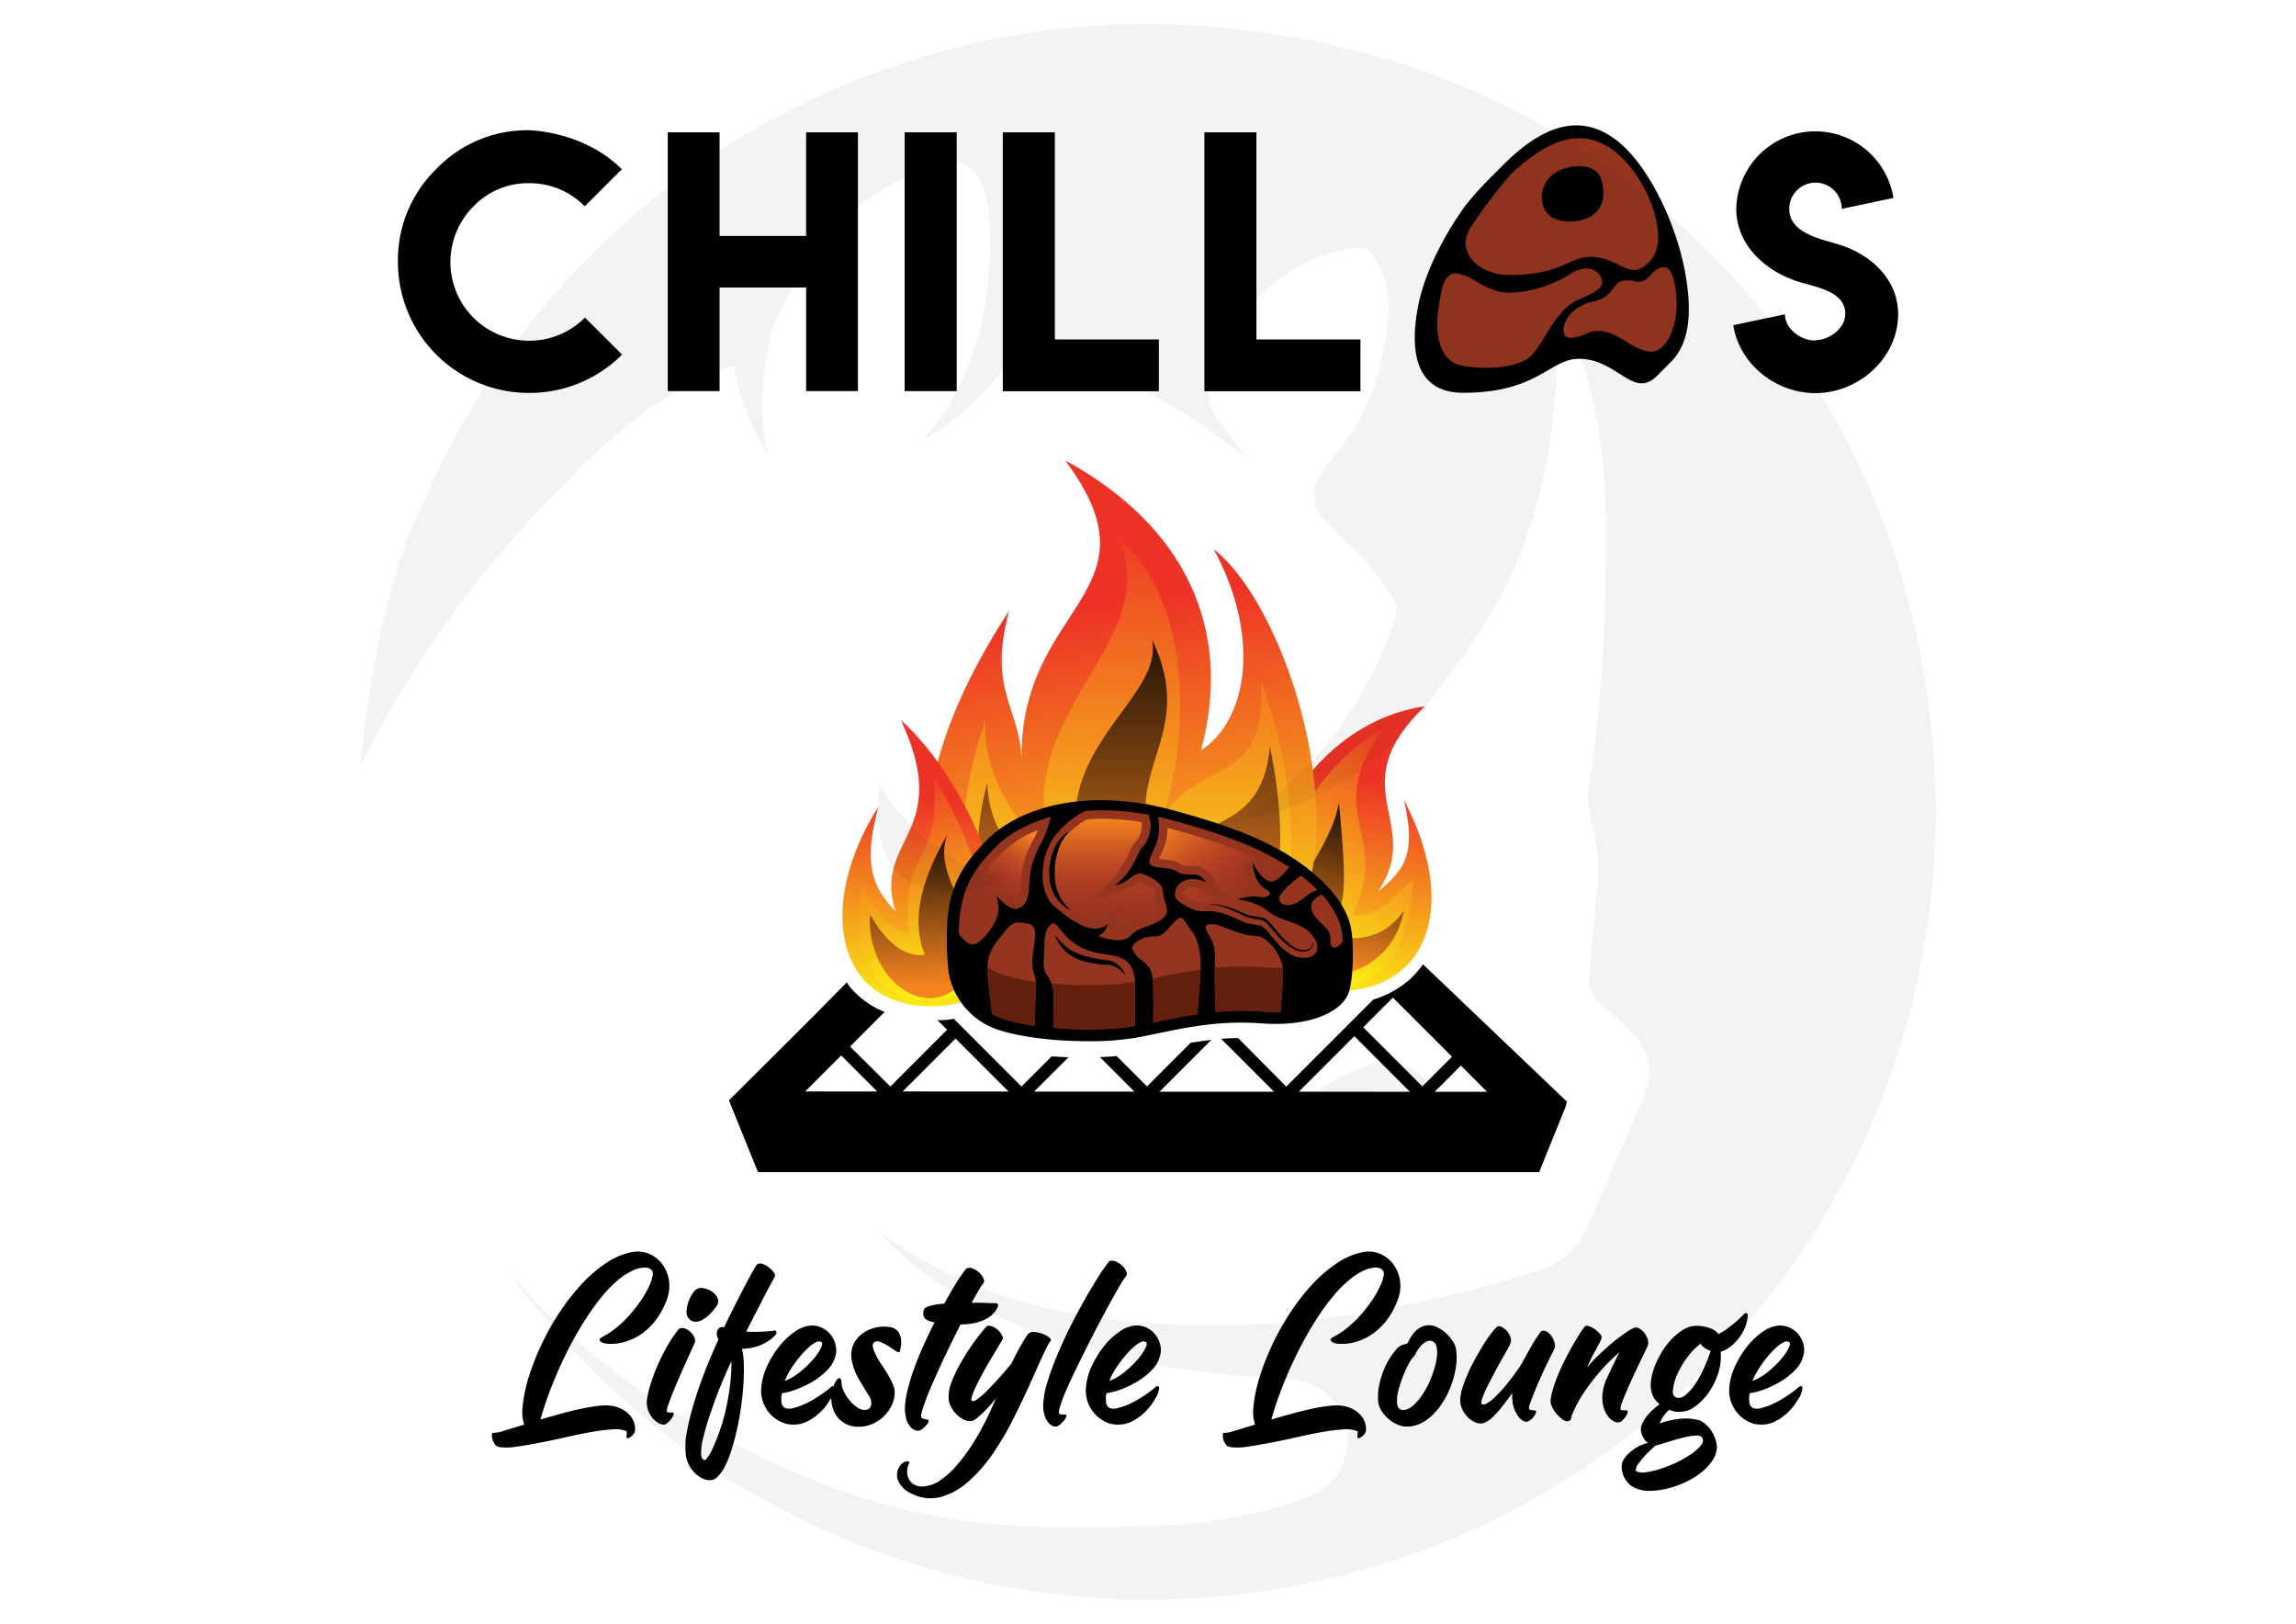 <svg xmlns="http://www.w3.org/2000/svg" xmlns:xlink="http://www.w3.org/1999/xlink" viewBox="0 0 841.89 595.28"><defs><style>.cls-1{isolation:isolate;}.cls-11,.cls-14,.cls-15,.cls-18,.cls-2,.cls-5,.cls-8{mix-blend-mode:screen;}.cls-2{fill:url(#linear-gradient);}.cls-3{fill:url(#linear-gradient-2);}.cls-4{fill:url(#linear-gradient-3);}.cls-5{fill:url(#linear-gradient-4);}.cls-6{fill:url(#linear-gradient-5);}.cls-7{fill:url(#linear-gradient-6);}.cls-8{fill:url(#linear-gradient-7);}.cls-9{fill:url(#linear-gradient-8);}.cls-10{fill:url(#linear-gradient-9);}.cls-11{fill:url(#linear-gradient-10);}.cls-12{fill:#010101;}.cls-13{fill:#95351f;}.cls-14{fill:url(#linear-gradient-11);}.cls-15{fill:url(#linear-gradient-12);}.cls-16{fill:#651f0d;}.cls-17{fill:#a91f25;}.cls-18{fill:url(#linear-gradient-13);}.cls-19{opacity:0.05;}</style><linearGradient id="linear-gradient" x1="413.51" y1="215.45" x2="413.51" y2="349.23" gradientUnits="userSpaceOnUse"><stop offset="0" stop-color="#010101"/><stop offset="1" stop-color="#f48420"/></linearGradient><linearGradient id="linear-gradient-2" x1="608.56" y1="285.18" x2="621.28" y2="365.21" gradientTransform="matrix(-1, 0, 0, 1, 1108.83, 0)" gradientUnits="userSpaceOnUse"><stop offset="0" stop-color="#ed3326"/><stop offset="1" stop-color="#faed14"/></linearGradient><linearGradient id="linear-gradient-3" x1="587.22" y1="267.36" x2="629.32" y2="353.61" xlink:href="#linear-gradient-2"/><linearGradient id="linear-gradient-4" x1="602.87" y1="291.11" x2="621.04" y2="353.02" gradientTransform="matrix(-1, 0, 0, 1, 1108.83, 0)" xlink:href="#linear-gradient"/><linearGradient id="linear-gradient-5" x1="399.24" y1="223.42" x2="423.14" y2="373.93" gradientTransform="matrix(1, 0, 0, 1, 0, 0)" xlink:href="#linear-gradient-2"/><linearGradient id="linear-gradient-6" x1="413.45" y1="188.22" x2="413.45" y2="355.21" gradientTransform="matrix(1, 0, 0, 1, 0, 0)" xlink:href="#linear-gradient-2"/><linearGradient id="linear-gradient-7" x1="414.02" y1="215.82" x2="414.02" y2="349.23" xlink:href="#linear-gradient"/><linearGradient id="linear-gradient-8" x1="343.16" y1="293.84" x2="355.27" y2="370.1" gradientTransform="translate(83.95 -77.21) rotate(14.54)" xlink:href="#linear-gradient-2"/><linearGradient id="linear-gradient-9" x1="325.67" y1="287.13" x2="361.35" y2="360.23" gradientTransform="translate(83.95 -77.21) rotate(14.54)" xlink:href="#linear-gradient-2"/><linearGradient id="linear-gradient-10" x1="339.58" y1="300.77" x2="357.12" y2="360.57" gradientTransform="translate(83.95 -77.21) rotate(14.54)" xlink:href="#linear-gradient"/><linearGradient id="linear-gradient-11" x1="405.09" y1="299.9" x2="405.09" y2="339.52" gradientUnits="userSpaceOnUse"><stop offset="0" stop-color="#f48420"/><stop offset="1" stop-color="#be242e" stop-opacity="0"/></linearGradient><linearGradient id="linear-gradient-12" x1="364.05" y1="329.46" x2="379.03" y2="306.13" gradientUnits="userSpaceOnUse"><stop offset="0" stop-color="#be242e" stop-opacity="0"/><stop offset="1" stop-color="#f48420"/></linearGradient><linearGradient id="linear-gradient-13" x1="431.68" y1="298.95" x2="456.72" y2="330.44" xlink:href="#linear-gradient-11"/></defs><g class="cls-1"><g id="Layer_1" data-name="Layer 1"><path class="cls-2" d="M465.29,273.55c-3.33,36-32.64,22-37.31,48.63-24-38,12.66-49.3-6-87.94,4.66,24-46.48,43-21.32,93.27-12,1.33-38.64-13.33-39.31-40.64a103.83,103.83,0,0,0-2.5,12c1.41,2.38,2.79,4.78,4.09,7.24L358.76,308c-.21-.53-.46-1-.68-1.58-2.07,35.77,20.22,59,56.58,59C471.83,365.48,474,315.52,465.29,273.55Z"/><path class="cls-3" d="M514.77,293.16c4.73,20.08.1,25.88-9.45,33.66,17.13-25.39-14.17-37.79,17.13-67.9-59.05,8.86-80.27,96.41-41.89,103.36C519.5,369.33,537.8,337.45,514.77,293.16Z"/><path class="cls-4" d="M518.16,322.35c-8.24,6.6-11.54,14-22.25,13.19,14.73-31.16-11.84-35.29,11.18-68.35-32.47,17.12-56.82,76-30.11,90.92C497.06,369.33,516.51,357,518.16,322.35Z"/><path class="cls-5" d="M475.29,352c11.19,11.19,35.36,4.13,39.48-18.13-7.68,11.22-19.69,11.54-27.11,8.24,5.44-12,6.59-13.19,3.3-47.82C486.84,317.41,459.63,336.37,475.29,352Z"/><path class="cls-6" d="M370,223.93c-8,29.9,4.31,35.28,4.58,55.34-1.26-58,52.56-61.32,16-110.48,43.84,23.92,61.78,61.78,49.82,106.3,17.28-11.3,21.93-41.86,4.65-73.75,35.21,27.24,74,169.26-27.23,168.75C351.73,369.76,308.21,318.93,370,223.93Z"/><path class="cls-7" d="M361.36,263.79C360,284.05,373.18,303.15,386.61,315c-19.27-52.49,40.06-77.79,23.92-116.93,27.23,22.59,25.91,75.07,14.61,105,10.63-26.58,40.31-11.74,37.21-53.81,16.39,45.62,24.12,118.25-44.51,118.25C358,367.43,341.43,320.93,361.36,263.79Z"/><path class="cls-8" d="M362,287.05c.66,27.23,27.24,41.85,39.19,40.52-25.08-50.11,25.92-69.09,21.26-93,18.61,38.53-17.93,49.83,6,87.7,4.66-26.58,33.89-12.63,37.21-48.5,8.63,41.85,6.52,91.68-50.49,91.68C372.66,365.44,349.41,333.55,362,287.05Z"/><path class="cls-9" d="M322.1,295.77c-5.68,20.87-2.37,29.28,6.25,38.37-8.51-26.84,21.45-28.4,2-70.11,32,28.63,57.2,103.59,13,104.89C305.19,370,299.7,330.83,322.1,295.77Z"/><path class="cls-10" d="M316.14,324.91c5.92,7.91,7.16,15.41,17.07,17.18-2.91-31.84,11.8-24,9.29-57.37,15.49,26.33,36.68,78.39.07,81.94C327.43,368.12,309.5,356.66,316.14,324.91Z"/><path class="cls-11" d="M348.07,364c-12.76,7.53-30.52-7.6-29-28.73,5.19,9.51,12.59,16,20.08,14.77-4.53-10.81-2.95-24.81,8.25-44.09C339.38,326,374.73,348.25,348.07,364Z"/><path class="cls-12" d="M398.87,381.73c-11.95,0-23.79-1.43-31.65-3.82a27,27,0,0,1-19.33-21.12,100,100,0,0,1-.68-14.71c0-17.63,6.8-26.07,14.38-33.84,9.22-9.46,24.6-14.89,42.18-14.89a101,101,0,0,1,26.49,3.74c20.26,5.52,36.41,11.28,49.35,21.44,13.79,10.83,15.35,19.54,15.87,22.4.85,4.72.91,16.48-.75,22.45s-10.64,12-27,12c-1.82,0-3.71-.08-5.63-.22-2.3-.17-4.65-.25-7-.25-11.7,0-21.82,2.11-30.75,4l-.13,0c-2.67.56-5.19,1.08-7.64,1.53A102.94,102.94,0,0,1,398.87,381.73Z"/><path class="cls-12" d="M491.53,341.65c-.64-3.59-2.63-10.72-14.4-20-12.43-9.76-27.85-15.26-47.92-20.73-30.83-8.41-54.1-.84-64.75,10.08-6.79,7-13.24,14.6-13.24,31.13,0,0-.21,8.83.63,14a23.06,23.06,0,0,0,16.54,17.93c12.89,3.92,35.16,4.62,47.49,2.38s27.47-6.72,46.52-5.32,27.34-4.78,28.46-8.82C492.37,356.88,492.27,345.74,491.53,341.65Z"/><path class="cls-13" d="M439,371.83c.38-4.15,1.24-14.1,1.24-17.57,0-4.42-.63-9.68-3.37-13.05s-2.95-6.53-5.9-3.58-4.21,5.05-5.89,5.47-4.63-.21-7.58,1.69-2.95,2.95-.84,5.47,5.26,2.95,5.89,8c.58,4.63.34,13.1.29,16.59C427.78,373.82,433.15,372.68,439,371.83Z"/><path class="cls-13" d="M386.43,307c-4.92,6.87-6.21,19.91.32,25.39s13.92,10.95,19.61,6.32c0,0-1.23,3.76-3.75,4.39,0,0,8.73,3.73,12.1-.21,2.14-2.5,5.52-2.94,8.25-4.21s5.48-2.73,4.85-5.68-1.27-4.21-1.48-6.53-2.73-4.21-6.73-5.89-5.27,3.15-10.74,4a26,26,0,0,0,6.53-7.58c2.52-4.63,2.1-5.05,3.78-6.74s4-7.14,1.91-11.56a87.5,87.5,0,0,0-23.25-1.37A33.36,33.36,0,0,0,386.43,307Z"/><path class="cls-14" d="M409.87,341.57a11.66,11.66,0,0,1-1.31-.08,13.2,13.2,0,0,0,.77-1.81l2-7.1-7,3.71a4.32,4.32,0,0,1-2.83,1h0c-4.05,0-9.74-4.77-12.79-7.33-4.94-4.14-4-15.29.21-21.18a30.56,30.56,0,0,1,9.74-8.42c1.8-.13,3.64-.19,5.49-.19a87.76,87.76,0,0,1,14.49,1.25,9.12,9.12,0,0,1-1.73,6.6,10.82,10.82,0,0,0-2.47,3.75c-.38.82-.89,1.94-1.85,3.7a48.06,48.06,0,0,1-5.31,7.59l-6.18,6.47c3.26-.5,13.55-4,15.09-5.12a6.22,6.22,0,0,1,1.75-1.09,1.1,1.1,0,0,1,.39.11c4.67,2,4.84,3.28,4.84,3.29a21.7,21.7,0,0,0,.85,4.21c.22.79.45,1.62.68,2.69.1.48-.85,1.16-3.1,2.19-.67.31-1.44.58-2.26.87-2.23.78-5,1.74-7.05,4.15A3.45,3.45,0,0,1,409.87,341.57Z"/><path class="cls-13" d="M416.16,360c0-2.62-1-6.41-3.72-8.09s-5.48-1.69-10.11-2.53a22.51,22.51,0,0,1-10.52-5.26c-2.53-2.11-4.64-6.53-6.11-5.48s-2.74,2.74-2.74,8-1,7.79.85,10.74a13.31,13.31,0,0,1,2.52,8c0,2.34-.09,8.85-.12,11.42,10.72,1,22.27.72,30-.67C416.18,372.72,416.16,362.22,416.16,360Z"/><path class="cls-13" d="M358.12,345.84c3.37-1.89,7.16-7.58,7.79-10.74a16,16,0,0,0-.63-6.94s4.63,6.1,8.21,4.84,3.79-5.69,4-10.11a30.51,30.51,0,0,1,4-13.26c2-3.24,3.72-9.66,3.85-10.15-8.91,2.45-15.88,6.54-20.48,11.26-6.79,7-13.24,14.61-13.24,31.13,0,0,0,.16,0,.43C352.38,343.5,355.24,347.46,358.12,345.84Z"/><path class="cls-15" d="M356.65,343.08a5.63,5.63,0,0,1-1.9-1.75c.15-14.7,5.68-21.57,12.35-28.4a38.39,38.39,0,0,1,13.4-8.55,21.41,21.41,0,0,1-1.66,3.59,33.37,33.37,0,0,0-4.47,14.77c-.19,3.95-.44,6.79-1.92,7.31-.92,0-3.2-1.84-4.69-3.79l-5.45,2.88a12.56,12.56,0,0,1,.54,5.35C362.37,336.85,359.11,341.65,356.65,343.08Z"/><path class="cls-13" d="M470.33,354.47a17.09,17.09,0,0,0-5.89-9.68c-3.16-2.53-3.79-1.05-8.42-2.32s-9.27-3.58-10.74-3.58-4.21-.63-2.74,2.53,3.16,3.79,2.95,12c-.16,6.3.09,14.25.22,17.61a102.67,102.67,0,0,1,17.09-.2c2.43.18,4.67.23,6.76.19C469.85,367.44,470.68,356.91,470.33,354.47Z"/><path class="cls-13" d="M379.81,360c0-2.53-1.48-3.37-1.27-8.21s2.74-12.22-1.26-13.06-5.9-1.05-8.63,2.53-6.32,6.74-6.53,12.84c-.19,5.44,1.26,12.76,1.58,17.57a26.31,26.31,0,0,0,5.08,2.15,74,74,0,0,0,10.6,2.26C379.48,372.68,379.81,362.07,379.81,360Z"/><path class="cls-12" d="M392.14,304.71a17.9,17.9,0,0,0-4.11,6.9,26.77,26.77,0,0,0-1.29,7.85,19,19,0,0,0,1.2,7.73,16.61,16.61,0,0,0,4.63,6.52,12.71,12.71,0,0,1-6.05-5.87,16.22,16.22,0,0,1-1.45-4.11,21.07,21.07,0,0,1-.33-4.33,21.67,21.67,0,0,1,1.84-8.37A13.45,13.45,0,0,1,392.14,304.71Z"/><path class="cls-12" d="M386.79,342.71a23.44,23.44,0,0,0,5.42,5.34,21.47,21.47,0,0,0,6.88,2.74c1.22.32,2.47.57,3.73.78.63.11,1.26.21,1.89.29l1,.12.47.06.57.1a8.16,8.16,0,0,1,3.66,2.05,6.9,6.9,0,0,1,2.14,3.37,8.39,8.39,0,0,0-2.74-2.6,8.18,8.18,0,0,0-3.32-1.28l-.4,0h-.5l-1-.05c-.67,0-1.33-.1-2-.17a35.79,35.79,0,0,1-3.94-.71,18.06,18.06,0,0,1-7.34-3.44A15.24,15.24,0,0,1,386.79,342.71Z"/><path class="cls-16" d="M422.83,374.84c5-1,10.33-2.16,16.16-3,.34-3.75,1.07-12.23,1.21-16.38-6.41.86-12.25,2.11-17.61,3.22C423.1,363.37,422.88,371.43,422.83,374.84Z"/><path class="cls-17" d="M492.27,345.12c-.08-1.27-.19-2.4-.32-3.27a27.55,27.55,0,0,1-.73,4,5.21,5.21,0,0,1-.36.91A6.8,6.8,0,0,0,492.27,345.12Z"/><path class="cls-16" d="M379.81,360s0,0,0-.05a75.71,75.71,0,0,1-11.14-2.33,26,26,0,0,1-6.55-3c-.09,5.41,1.3,12.49,1.6,17.15a26.11,26.11,0,0,0,5,2.07,73.53,73.53,0,0,0,10.72,2.27C379.48,372.73,379.81,362.07,379.81,360Z"/><path class="cls-16" d="M470.36,354.79a71.44,71.44,0,0,1-7.62-.16,103.82,103.82,0,0,0-17.28.21c-.09,6,.13,13.09.25,16.19a103.13,103.13,0,0,1,17-.18q3.67.25,6.82.18C469.84,367.59,470.62,357.68,470.36,354.79Z"/><path class="cls-16" d="M416.16,360s0-.06,0-.09c-7.86,1.42-19.75,1.64-30.68.61a12.53,12.53,0,0,1,.86,4.86c0,2.35-.09,8.87-.12,11.43,10.73.95,22.28.7,30-.69h0C416.18,372.69,416.16,362.22,416.16,360Z"/><path class="cls-13" d="M476.86,339.52c-4.63-2.31-8.42-2.52-12.21-5.68s-10.95-4.21-10.95-4.21,5.48-1.47,8-.84,5.9-.84,2.53-2.74-4.84-6.32-4.84-9.89c0,0,2.73,6.1,6.1,6.94,2.81.71,5.64-3.54,6.87-4.74h0l.42-.4c-11.56-7.69-25.58-12.5-43.18-17.3-1.66-.45-3.31-.85-4.93-1.22.07.35,1,5.5-.65,9.77-1.69,4.42-3.58,6.74-1.9,8s6.95.63,9.05,2.1,4.64,1.27,6.95,1.27,4,2.94,4,2.94a9.57,9.57,0,0,0-7.37-.84c-4,1.27-4.63,5.69-3.36,6.95s5.89,4.84,10.73,4.42,9.69,2.11,13.48,3.79,6.31.42,8.63,3,4.84,6.52,9,9,9.05,1.26,9.68-1.47S481.49,341.84,476.86,339.52Z"/><path class="cls-18" d="M478.05,348.08a6.3,6.3,0,0,1-3.16-.92,25.82,25.82,0,0,1-6.4-6.17c-.63-.78-1.23-1.51-1.85-2.19a40.11,40.11,0,0,0,4.22,1.67,38.44,38.44,0,0,1,4.6,1.85c3.51,1.75,4.62,4.23,4.48,5.26a3,3,0,0,1-1.89.5Zm-15.35-11.8a16.85,16.85,0,0,0-2.49-.47,11.56,11.56,0,0,1-3.34-.82l-1.26-.57c-3.46-1.58-7.78-3.54-12.4-3.54-.45,0-.9,0-1.36.06l-.52,0c-3.11,0-6.23-2.22-7.4-3.23a2.38,2.38,0,0,1,1.76-2.07,5.74,5.74,0,0,1,1.7-.26,6.93,6.93,0,0,1,3.11.79l10.16,6L444.84,322c-.27-.46-2.7-4.52-6.72-4.52h-1.57a6.17,6.17,0,0,1-3.58-.71c-1.76-1.23-4.09-1.46-6.35-1.7-.49-.05-1.1-.11-1.64-.18.17-.39.36-.82.54-1.2.41-.92.92-2.05,1.42-3.35a19.93,19.93,0,0,0,1.16-6.83l.68.18c12.56,3.43,23.29,6.84,32.6,11.39l-5.12,1.1a16.56,16.56,0,0,0,2.87,9.38,35.6,35.6,0,0,0-6.24,1.07l.36,6.11c1.75.26,6.86,1.41,9.4,3.52ZM466.16,320c-.88-.33-2.45-2.28-3.53-4.36,1.82.92,3.59,1.9,5.31,2.92A5.88,5.88,0,0,1,466.16,320Z"/><path class="cls-13" d="M483.17,326.36a60.5,60.5,0,0,0-5.64-5L477,321l-.18.12c-1,.77-7.32,5.6-7.71,7.92-.42,2.52,2.53,3.37,5.47,2.31s5.47-4.56,8.63-4.95Z"/><path class="cls-13" d="M491.93,341.35c-.49-2.69-1.72-7.36-7.25-13.42h0s-3.81,1.69-3.81,4,.63,3.79,3.37,6.31,3.79,3.79,3.58,6.74,2.35,3.41,4.5.06A35.57,35.57,0,0,0,491.93,341.35Z"/><path class="cls-12" d="M481,344.75a3.22,3.22,0,0,1,.42,1.4,2.33,2.33,0,0,1-.48,1.41,3.81,3.81,0,0,1-2.69,1.27,7,7,0,0,1-3-.48,12,12,0,0,1-2.6-1.45c-3.27-2.24-5.53-5.61-8.06-8.35a4.68,4.68,0,0,0-2.26-1.27c-.89-.23-1.85-.31-2.82-.48a13.84,13.84,0,0,1-2.87-.83c-.91-.38-1.76-.82-2.64-1.23a39.49,39.49,0,0,0-5.31-2.18,16.64,16.64,0,0,0-5.65-.9,15.69,15.69,0,0,1,5.78.44,37.69,37.69,0,0,1,5.49,1.95l2.66,1.13a11.74,11.74,0,0,0,2.69.72c.93.16,1.9.22,2.89.46a5.61,5.61,0,0,1,2.74,1.49c1.38,1.46,2.48,3,3.74,4.46a26.24,26.24,0,0,0,4.09,3.94,12.14,12.14,0,0,0,2.38,1.49,6.36,6.36,0,0,0,2.68.57,3.45,3.45,0,0,0,2.5-.93A2.4,2.4,0,0,0,481,344.75Z"/><path class="cls-12" d="M521.79,353.54c-.42.6-.87,1.16-1.32,1.72s-.69.82-1,1.21-.54.6-.82.89-.57.59-.86.87-.7.66-1.06,1-.62.55-1,.82c-.51.41-1,.82-1.57,1.21l-.77.53c-.47.32-.95.63-1.43.92l-.69.42a37,37,0,0,1-7.71,3.33l-7,7-3.26,3.26-21.66,21.66L454,380.57c-2.12,0-4.2.13-6.22.29l19.38,19.38-42,0,19-19c-2.61.29-5.13.66-7.58,1.07l-16,16-11.14-11.15c-1.94.18-4,.31-6.12.4l12.65,12.65-36.79,0,12.61-12.61q-3.14-.1-6.19-.32l-11.05,11.05-24.85-24.85a22.41,22.41,0,0,1-6,.49l3.57,3.56-20.8,20.8L311.7,383.68,324.36,371a32,32,0,0,1-13-9.55,13.23,13.23,0,0,1-.82-1.35l-12,12.16-17.5,17.45L267.3,403.4l1.09,2.76,9.55,23.56H564.37l9.54-23.56.68-2.25Zm-226.55,46.6,13.2-13.2,13.22,13.22Zm35.74,0,19.4-19.39,19.42,19.42Zm145.28.09,20.35-20.35L517,400.27Zm23.61-23.6,10.88-10.89,21.67,21.66-10.89,10.89Zm26.2,23.63,9.6-9.6,9.61,9.61Z"/><path class="cls-13" d="M537.87,139.48c-5,0-8.55-1.38-10.89-4.23-3.6-4.38-4.42-12.18-2.43-23.19,3.21-17.76,16.15-35.42,16.7-36.17.42-.53,9-11.23,10.37-12.74.84-1.08,2.75-3.51,3.26-4L555,59l.15-.1c1.65-1.14,16.4-11.09,23.61-11.09A19.7,19.7,0,0,1,590,51.56c11.37,7.65,21.55,29.44,24.81,46.08,3.13,15.93,1.61,26.42-4.64,32.09l-.13.12-.11.13a16.07,16.07,0,0,1-1.3,1.31l-.13.12-.11.13a16.07,16.07,0,0,1-1.3,1.31l-.13.13-.12.13a15.73,15.73,0,0,1-1.85,1.82,3.88,3.88,0,0,1-2.5,1.08c-1.6,0-3.51-1.16-6.47-3.07-3.86-2.49-9.15-5.9-16.09-5.9-.39,0-.8,0-1.2,0-4.39.24-7.7,2.19-11.53,4.46C561.19,135.08,553.76,139.48,537.87,139.48Z"/><path class="cls-12" d="M194,144.05a48,48,0,0,1-48.09-48A46.69,46.69,0,0,1,160,61.93a46.32,46.32,0,0,1,34-14.19S214,48,228,62.05l-13.6,13.59A28.1,28.1,0,0,0,194,67.17a27.55,27.55,0,0,0-20.37,8.47,28.87,28.87,0,0,0,0,40.86,28.92,28.92,0,0,0,40.86-.06L228.1,130A47.93,47.93,0,0,1,194,144.05Z"/><path class="cls-12" d="M263.85,48.51v38h31.73v-38h19V143.4h-19v-38H263.85v38h-19V48.51Z"/><path class="cls-12" d="M331.72,48.51H350.8V143.4H331.72Z"/><path class="cls-12" d="M386.79,48.51v75.93h38.14v19H367.71V48.51Z"/><path class="cls-12" d="M460.7,48.51v75.93h38.14v19H441.62V48.51Z"/><path class="cls-12" d="M665.55,124.72c5.27,0,11.08-4.38,11.08-9.64,0-8.67-11.63-9.88-18.19-12.15C646.87,99,636.65,89.49,636.65,76.57a29,29,0,0,1,57.63-4l-18.94,4a9.63,9.63,0,0,0-19.26.05c0,8.55,10.82,10.83,17.41,12.78C685.47,92.86,696,102,696,115.19c0,16-14.36,28.93-30.34,28.93-14.67,0-27.94-10.77-30.1-24.9l18.94-4c0,5.3,5.75,9.62,11.11,9.62Z"/><path class="cls-12" d="M617.6,98.34c-3.51-17.67-14.07-39.85-26.53-48.12-10.82-7.17-23.55-6.42-40.71,11.06-.52.51-1,1-1.56,1.57s-1,1-1.56,1.56a125.57,125.57,0,0,0-9.78,10.8s-14.06,18.42-17.58,37.6S521,144,536.51,144c26.85,0,31.53-11.87,41.56-12.41,14.07-.75,20.14,13.91,28.45,7.15a19.34,19.34,0,0,0,2.25-2.18,19.14,19.14,0,0,0,1.56-1.56,19.14,19.14,0,0,0,1.56-1.56C619.2,126.92,621,115.48,617.6,98.34ZM539.08,83.68A178.94,178.94,0,0,1,554,63.85C569,49.72,579.51,48.5,588.25,53s16.13,16.35,18.59,25.84,1,15.72-4.48,19.17c-5.82,3.64-10.08-4.24-19.94-3.83-7,.28-10.31,6.66-29.13,6.66C542.45,100.79,533.61,92.51,539.08,83.68Zm21.11,47.78c-5.21,3.53-16.57,4.27-24.77,2.41s-9.15-12.8-8-20.41,1.65-11.14,4.58-12.8c2.13-1.2,6.15.75,6.15.75,3.31,1.66,9.15,6.12,15.62,5.93a44.82,44.82,0,0,0,21.93-6.86c6.78-4.46,11.2-.56,11.67,2s-.47,3.89-9,7.6S565.39,127.94,560.19,131.46Zm54.58-18.89c-.16,6.68-2.76,13.37-6.66,15.66s-9.26-1.53-13.16-3.82-8.44-4.39-13.31-2.1-9.59,2.67-8-3.25,9.09-8.21,9.09-8.21c11.86-1.91,6.34-9.93,17.22-7.64,5,1.06,5.52-5.73,10.72-5.16C613.47,98.36,614.93,105.88,614.77,112.57Z"/><path class="cls-12" d="M587.24,66c-1.84-6.87-13.1-6.23-18.4-1.56s-4.67,14.34,2.5,16.21S591,80,587.24,66Z"/><path class="cls-12" d="M221.41,474.51a83.94,83.94,0,0,0-6.81,9.3,124.29,124.29,0,0,0-6.53,11.5q-3.09,6.13-5.65,12.58a122.29,122.29,0,0,0-4.25,12.55c2.45-.75,5-1.47,7.53-2.17s5-1.29,7.38-1.8a60.48,60.48,0,0,1,6.57-1.08,17.5,17.5,0,0,1,5.13.08,12.06,12.06,0,0,1,3.6,1.32,10,10,0,0,1,2.69,2.2,7.57,7.57,0,0,1,1.52,2.81,6.66,6.66,0,0,1,.2,3,3,3,0,0,1-.6,1.09,5.82,5.82,0,0,1-.92.88,2.81,2.81,0,0,1-.92.48.45.45,0,0,1-.6-.28c-.06-.06,0-.35,0-.88a3.4,3.4,0,0,0,0-1.37,10.46,10.46,0,0,0-5.17-.68,67.35,67.35,0,0,0-7.94,1q-4.44.79-9.38,1.92t-9.57,2q-4.65.93-8.5,1.44a20.4,20.4,0,0,1-6.09.12,2.36,2.36,0,0,1-1.64-1,5.79,5.79,0,0,1-.88-1.8,4.18,4.18,0,0,1-.2-1.68c.05-.48.16-.73.32-.73a11.35,11.35,0,0,0,4-.76q3.09-.91,7.5-2.28c-.11-.43-.22-.84-.32-1.24a11.9,11.9,0,0,1-.28-1.44,12.43,12.43,0,0,1-.08-2.13c0-.85.12-2,.28-3.28a55,55,0,0,1,2.4-10.34,92.83,92.83,0,0,1,4.65-11.54,95.41,95.41,0,0,1,6.53-11.47,78,78,0,0,1,8-10.17,50,50,0,0,1,9-7.7,26.15,26.15,0,0,1,9.74-4,10.51,10.51,0,0,1,5.77.69,11.5,11.5,0,0,1,4.85,3.68,13.41,13.41,0,0,1,2.56,6.13,14.59,14.59,0,0,1-1.16,7.94,28,28,0,0,1-3.93,6.89,23.07,23.07,0,0,1-4.68,4.53,20.73,20.73,0,0,1-4.85,2.6,19.78,19.78,0,0,1-4.45,1.13,16.46,16.46,0,0,1-3.53.08,5.06,5.06,0,0,1-2-.48c-.59-.38-.88-.71-.88-1s.4-.65,1.2-1.08a30.57,30.57,0,0,0,5.49-3.73,40.92,40.92,0,0,0,4.77-4.72,56.42,56.42,0,0,0,3.89-5.09,36.44,36.44,0,0,0,2.76-4.81,16.44,16.44,0,0,0,1.32-3.85,2.66,2.66,0,0,0-.28-2.24,3.56,3.56,0,0,0-2.56-.92,10.13,10.13,0,0,0-4,.92,23.16,23.16,0,0,0-5.13,3.12A42.57,42.57,0,0,0,221.41,474.51Z"/><path class="cls-12" d="M244.49,517.47c0,.16.13.27.4.32a3.86,3.86,0,0,0,.84.08c.3,0,.58,0,.85,0s.4.12.4.28a1.91,1.91,0,0,1-.28,1.16,7.06,7.06,0,0,1-.89,1.29,10,10,0,0,1-1.08,1.08,2.19,2.19,0,0,1-1,.56,3.36,3.36,0,0,1-2.08-.44,7.7,7.7,0,0,1-2.29-1.8,9.07,9.07,0,0,1-1.72-3,8.55,8.55,0,0,1-.4-3.93,31.1,31.1,0,0,1,1.2-5.25,70.87,70.87,0,0,1,2.48-6.77,74.64,74.64,0,0,1,3.57-7.25,46.11,46.11,0,0,1,4.53-6.69,2.83,2.83,0,0,1,2.28,0,6.3,6.3,0,0,1,2.09,1.4,5.5,5.5,0,0,1,1.32,2.08,2.26,2.26,0,0,1-.08,2c-.21.48-.63,1.39-1.24,2.72s-1.31,2.87-2.09,4.61-1.59,3.58-2.44,5.53-1.62,3.77-2.28,5.45-1.21,3.12-1.61,4.33A4.75,4.75,0,0,0,244.49,517.47Zm11.06-44.88a3.27,3.27,0,0,1,2.37-.32,7.42,7.42,0,0,1,3,1.16,6.33,6.33,0,0,1,2.13,2.28,3,3,0,0,1-.25,3.05c-.26.37-.66.9-1.2,1.56a15.64,15.64,0,0,1-1.88,2,11.78,11.78,0,0,1-2.37,1.64,5.15,5.15,0,0,1-2.72.6,3.33,3.33,0,0,1-1.84-.92,3.28,3.28,0,0,1-1-2,7.9,7.9,0,0,1,.17-2.69,13.52,13.52,0,0,1,.92-2.8,12,12,0,0,1,1.32-2.29A3.35,3.35,0,0,1,255.55,472.59Z"/><path class="cls-12" d="M283.52,487.9c.43-.27.76-.23,1,.12a1,1,0,0,1,0,1.16,12.58,12.58,0,0,1-3,2.6,17.22,17.22,0,0,1-3.25,1.61,16.48,16.48,0,0,1-3.28.84c-1.1.16-2.08.27-2.93.32a26,26,0,0,1,.68,5.41c.08,2.16,0,4.53-.12,7.09s-.43,5.27-.8,8.1-.86,5.58-1.44,8.25-1.26,5.22-2,7.66a41,41,0,0,1-2.44,6.29,14.41,14.41,0,0,1-2.85,4.08,3.75,3.75,0,0,1-3.2,1.21,6.11,6.11,0,0,1-2.37-.64,10.18,10.18,0,0,1-2.76-2,11.69,11.69,0,0,1-2.32-3.28,11.33,11.33,0,0,1-1.05-4.69,24.92,24.92,0,0,1,.44-6.89,91.36,91.36,0,0,1,2.37-9.9q1.6-5.49,4-11.74t5.25-12.43a4.17,4.17,0,0,1-.61-2.52A2.34,2.34,0,0,1,264,486.7a2.09,2.09,0,0,1,1.52-.09q2.16-4.56,4.25-8.65t3.72-7.21q1.65-3.13,2.73-5a21.82,21.82,0,0,1,1.24-2.05,1.91,1.91,0,0,1,2-.36,6.86,6.86,0,0,1,2.41,1.25,9.05,9.05,0,0,1,1.84,1.88c.48.67.62,1.19.4,1.56-.43.75-1,1.82-1.76,3.21s-1.58,3-2.49,4.77-1.89,3.72-3,5.81-2.14,4.19-3.21,6.33a30.28,30.28,0,0,0,3.57.12c1.2,0,2.26-.07,3.17-.12C281.46,488.08,282.51,488,283.52,487.9Zm-15.31,11.22c-.58,1.12-1.36,2.78-2.32,5s-1.94,4.58-2.93,7.17-1.93,5.26-2.84,8-1.64,5.28-2.21,7.58a25.13,25.13,0,0,0-.84,5.77c0,1.55.4,2.43,1.21,2.64.26.11.7-.28,1.32-1.16a23.76,23.76,0,0,0,2-3.73q1.08-2.4,2.29-5.77a69.07,69.07,0,0,0,2.16-7.45,87.58,87.58,0,0,0,1.56-8.66A71.84,71.84,0,0,0,268.21,499.12Z"/><path class="cls-12" d="M306.52,496.31a11.32,11.32,0,0,1-3.2,6,26.56,26.56,0,0,1-5.69,4.41,36,36,0,0,1-6.17,2.85,23.1,23.1,0,0,1-4.73,1.2,8.4,8.4,0,0,0-.16,3.28,2.5,2.5,0,0,0,1.36,2.17,4.63,4.63,0,0,0,2.92,0,23.28,23.28,0,0,0,4.13-1.44,35.14,35.14,0,0,0,4.57-2.49q2.32-1.48,4.25-3c.8-.75,1.36-1.13,1.68-1.13s.49.2.52.61a4,4,0,0,1-.24,1.48c-.19.59-.36,1.07-.52,1.44s-.8,1.35-1.6,2.61a19.86,19.86,0,0,1-3.21,3.76,18.57,18.57,0,0,1-4.73,3.21,11.14,11.14,0,0,1-6.25.92,9,9,0,0,1-3-.88A12.31,12.31,0,0,1,283,519a13,13,0,0,1-2.72-3.8,12.83,12.83,0,0,1-1.21-5.33,22.79,22.79,0,0,1,2.09-8.78,34.94,34.94,0,0,1,4.61-7.53,25.64,25.64,0,0,1,5.73-5.37,11.63,11.63,0,0,1,5.53-2.21,8.42,8.42,0,0,1,4.48.85,9.13,9.13,0,0,1,3.13,2.56,9.4,9.4,0,0,1,1.68,3.45A7.7,7.7,0,0,1,306.52,496.31ZM301.15,492a1.9,1.9,0,0,0-1.92.09,10.57,10.57,0,0,0-2.52,1.72,29.45,29.45,0,0,0-2.77,2.8,39.34,39.34,0,0,0-2.68,3.41c-.83,1.18-1.55,2.31-2.17,3.41a17.44,17.44,0,0,0-1.32,2.84,19.3,19.3,0,0,0,5.37-3.13,36.81,36.81,0,0,0,4.77-4.48,20.76,20.76,0,0,0,3-4.25C301.55,493.11,301.63,492.31,301.15,492Z"/><path class="cls-12" d="M318.71,511.86c-1.13-1.82-2.34-3.81-3.65-6a21.26,21.26,0,0,1-2.69-6.93,9.64,9.64,0,0,1,.49-5.85A10.26,10.26,0,0,1,316.1,489a12.77,12.77,0,0,1,4.77-2.24,13.33,13.33,0,0,1,5.21-.25,4.56,4.56,0,0,1,2.88,1.29,5.25,5.25,0,0,1,1.29,2.44,9,9,0,0,1,.16,2.89,10.48,10.48,0,0,1-.56,2.52c-.16.27-.66.12-1.49-.44s-1.75-1.16-2.76-1.8a14.78,14.78,0,0,0-3.05-1.49,1.89,1.89,0,0,0-2.32.53c-.54.74-.06,2.51,1.44,5.28.48.86,1.08,1.82,1.8,2.89s1.42,2.16,2.09,3.29a30.1,30.1,0,0,1,1.72,3.32,8.84,8.84,0,0,1,.8,3,11.55,11.55,0,0,1-1,4.73,13.61,13.61,0,0,1-2.84,4.12A13.85,13.85,0,0,1,320,522a12.85,12.85,0,0,1-5.25,1.08,10,10,0,0,1-5.61-1.64,9.53,9.53,0,0,1-3.33-4,11.86,11.86,0,0,1-1-5.25,12.07,12.07,0,0,1,1.44-5.41c.59-1.07,1.11-1.57,1.57-1.52s.7.61.76,1.68a7.5,7.5,0,0,0,.88,3.25,16.34,16.34,0,0,0,2.2,3.36,12.18,12.18,0,0,0,2.85,2.53,4.53,4.53,0,0,0,3,.8,2.12,2.12,0,0,0,1.89-1.68A4.36,4.36,0,0,0,318.71,511.86Z"/><path class="cls-12" d="M337.94,519.72q.07.24.48.36c.27.08.55.14.84.2s.58.1.84.16.4.16.4.32a1.48,1.48,0,0,1-.32,1.08,6.79,6.79,0,0,1-1,1.16,7.87,7.87,0,0,1-1.16,1,2.59,2.59,0,0,1-2.89.16,5.06,5.06,0,0,1-1.68-1.52,7.92,7.92,0,0,1-1.2-2.68,15,15,0,0,1-.44-3.81,31.64,31.64,0,0,1,1-6.61,78,78,0,0,1,2.32-7.7c1-2.69,2.1-5.49,3.41-8.37s2.69-5.77,4.13-8.66a11.8,11.8,0,0,1-2.09-.56,3.29,3.29,0,0,1-1.48-1,2.62,2.62,0,0,1-.52-1.2,4,4,0,0,1,0-1.09,5.1,5.1,0,0,1,.16-.72c.16-.64.95-1.15,2.37-1.52a29.89,29.89,0,0,1,5.16-.8q2.33-4.33,4.45-7.69a51.58,51.58,0,0,1,3.65-5.21,2.89,2.89,0,0,1,2.4.08,7.58,7.58,0,0,1,2.41,1.56,6,6,0,0,1,1.48,2.16,1.59,1.59,0,0,1-.2,1.81,15.26,15.26,0,0,0-1.52,2.28q-1.12,1.89-2.65,4.69c2,0,3.76,0,5.33.08s2.71.08,3.41.08a1.21,1.21,0,0,1,.8.36q.41.36-.24,1.56a8.47,8.47,0,0,1-2.36,2.81,12.7,12.7,0,0,1-3.33,1.8,17.65,17.65,0,0,1-3.85,1,27.24,27.24,0,0,1-3.84.28q-1.77,3.52-3.65,7.34c-1.26,2.53-2.44,5-3.57,7.49s-2.18,4.81-3.16,7.05-1.81,4.25-2.45,6-1.11,3.21-1.4,4.33S337.67,519.5,337.94,519.72Z"/><path class="cls-12" d="M377.05,488.94a2.67,2.67,0,0,1,2.2-.6,11.15,11.15,0,0,1,2.93.64,9,9,0,0,1,2.44,1.28c.67.51.9.92.69,1.24a13.63,13.63,0,0,0-1.65,2.73q-1,2-2.52,5.41l-3.69,8.21q-2.16,4.81-5.29,11.14A111.25,111.25,0,0,1,364,533a54,54,0,0,1-9.3,10.5,25,25,0,0,1-10,5.37,15.14,15.14,0,0,1-10.46-1.28,9.49,9.49,0,0,1-4.65-4.21,5.41,5.41,0,0,1-.16-4.93,4.78,4.78,0,0,1,1.33-1.88,3.87,3.87,0,0,1,1.4-.77,1.82,1.82,0,0,1,1,0c.27.11.37.24.32.41a7.11,7.11,0,0,0-.84,3.4,6,6,0,0,0,.76,2.89,4.9,4.9,0,0,0,2.08,1.92,5.74,5.74,0,0,0,3.13.52,11.89,11.89,0,0,0,5.81-2A31,31,0,0,0,351,537a68.41,68.41,0,0,0,7.1-10,114.46,114.46,0,0,0,7.05-14.31c-.8,1-1.64,2-2.53,3s-1.72,1.81-2.52,2.56a28.69,28.69,0,0,1-2.21,1.89,3.9,3.9,0,0,1-1.64.84,5.35,5.35,0,0,1-2.84-.52,9.66,9.66,0,0,1-2.77-2,10.54,10.54,0,0,1-2.08-3,7.4,7.4,0,0,1-.72-3.61,14.3,14.3,0,0,1,1-5,47.64,47.64,0,0,1,2.56-5.61c1-1.89,2.11-3.75,3.29-5.57s2.3-3.43,3.37-4.85,2-2.56,2.72-3.44,1.2-1.33,1.36-1.33a4.3,4.3,0,0,1,2.33.52,7.32,7.32,0,0,1,1.92,1.49,6,6,0,0,1,1.16,1.8,1.5,1.5,0,0,1,0,1.4c-.53.81-1.21,1.89-2,3.25s-1.71,2.84-2.65,4.45-1.85,3.23-2.76,4.89-1.68,3.16-2.33,4.52a28.67,28.67,0,0,0-1.4,3.49c-.29,1-.28,1.52,0,1.68q.48.48,2-.6a29.5,29.5,0,0,0,3.56-3.12c1.37-1.37,2.83-2.93,4.41-4.69s3.09-3.53,4.53-5.29q1.36-2.8,2.4-4.73c.7-1.28,1.29-2.32,1.77-3.13s.86-1.44,1.16-1.92Z"/><path class="cls-12" d="M388.43,518.19c.05.16.21.27.48.32a3.86,3.86,0,0,0,.84.08c.3,0,.58,0,.84,0s.4.12.4.28a1.76,1.76,0,0,1-.32,1.17,6.79,6.79,0,0,1-1,1.28,10.61,10.61,0,0,1-1.16,1.08,2.44,2.44,0,0,1-1.08.56,2.59,2.59,0,0,1-1.8-.36A4.86,4.86,0,0,1,384,521a9.74,9.74,0,0,1-1.16-2.81,11.75,11.75,0,0,1-.28-3.84,33.34,33.34,0,0,1,1.56-7.86q1.41-4.56,3.53-9.66t4.77-10.38q2.64-5.28,5.29-9.93t5-8.38a67.15,67.15,0,0,1,4-5.73,3,3,0,0,1,2.41.08,7.77,7.77,0,0,1,2.4,1.56,5.81,5.81,0,0,1,1.48,2.17,1.56,1.56,0,0,1-.2,1.8,20.55,20.55,0,0,0-1.88,2.81c-.93,1.55-2,3.48-3.32,5.81s-2.7,4.94-4.25,7.85-3.08,5.87-4.57,8.86-2.94,5.92-4.33,8.77-2.58,5.44-3.57,7.74a56.69,56.69,0,0,0-2.16,5.69C388.26,517,388.16,517.93,388.43,518.19Z"/><path class="cls-12" d="M425.54,496.31a11.4,11.4,0,0,1-3.21,6,26.56,26.56,0,0,1-5.69,4.41,35.62,35.62,0,0,1-6.17,2.85,22.94,22.94,0,0,1-4.73,1.2,8.4,8.4,0,0,0-.16,3.28,2.5,2.5,0,0,0,1.36,2.17,4.66,4.66,0,0,0,2.93,0,23.84,23.84,0,0,0,4.13-1.44,35.71,35.71,0,0,0,4.56-2.49q2.32-1.48,4.25-3c.8-.75,1.36-1.13,1.69-1.13s.49.2.52.61a4.46,4.46,0,0,1-.24,1.48c-.19.59-.36,1.07-.52,1.44s-.81,1.35-1.61,2.61a20.15,20.15,0,0,1-3.2,3.76,18.93,18.93,0,0,1-4.73,3.21,11.16,11.16,0,0,1-6.25.92,9,9,0,0,1-3.05-.88,12.31,12.31,0,0,1-3.37-2.33,13.15,13.15,0,0,1-2.72-3.8,12.67,12.67,0,0,1-1.2-5.33,22.77,22.77,0,0,1,2.08-8.78,35.34,35.34,0,0,1,4.61-7.53,26.08,26.08,0,0,1,5.73-5.37,11.63,11.63,0,0,1,5.53-2.21,8.46,8.46,0,0,1,4.49.85,9.27,9.27,0,0,1,4.81,6A7.85,7.85,0,0,1,425.54,496.31ZM420.17,492a1.92,1.92,0,0,0-1.93.09,10.57,10.57,0,0,0-2.52,1.72,32,32,0,0,0-2.77,2.8,41.38,41.38,0,0,0-2.68,3.41,38,38,0,0,0-2.16,3.41,16.77,16.77,0,0,0-1.33,2.84,19,19,0,0,0,5.37-3.13,36.17,36.17,0,0,0,4.77-4.48,20.86,20.86,0,0,0,3-4.25C420.57,493.11,420.65,492.31,420.17,492Z"/><path class="cls-12" d="M489.41,474.51a85.24,85.24,0,0,0-6.81,9.3,126.63,126.63,0,0,0-6.53,11.5q-3.09,6.13-5.65,12.58a122.29,122.29,0,0,0-4.25,12.55q3.69-1.12,7.53-2.17t7.38-1.8a60.48,60.48,0,0,1,6.57-1.08,17.5,17.5,0,0,1,5.13.08,12.12,12.12,0,0,1,3.61,1.32,10.06,10.06,0,0,1,2.68,2.2,7.57,7.57,0,0,1,1.52,2.81,6.52,6.52,0,0,1,.2,3,2.75,2.75,0,0,1-.6,1.09,5.82,5.82,0,0,1-.92.88,2.81,2.81,0,0,1-.92.48.45.45,0,0,1-.6-.28c-.06-.06,0-.35,0-.88a3.4,3.4,0,0,0,0-1.37,10.44,10.44,0,0,0-5.17-.68,67.35,67.35,0,0,0-7.94,1c-3,.53-6.09,1.17-9.37,1.92s-6.48,1.43-9.58,2-5.93,1.1-8.5,1.44a20.4,20.4,0,0,1-6.09.12,2.36,2.36,0,0,1-1.64-1,6,6,0,0,1-.88-1.8,4.36,4.36,0,0,1-.2-1.68c.05-.48.16-.73.32-.73a11.4,11.4,0,0,0,4-.76q3.07-.91,7.49-2.28c-.11-.43-.21-.84-.32-1.24a11.9,11.9,0,0,1-.28-1.44,12.43,12.43,0,0,1-.08-2.13c0-.85.12-2,.28-3.28a55,55,0,0,1,2.4-10.34,92.83,92.83,0,0,1,4.65-11.54,95.41,95.41,0,0,1,6.53-11.47,78,78,0,0,1,8-10.17,50,50,0,0,1,9.06-7.7,26,26,0,0,1,9.73-4,10.5,10.5,0,0,1,5.77.69,11.44,11.44,0,0,1,4.85,3.68,13.42,13.42,0,0,1,2.57,6.13,14.6,14.6,0,0,1-1.17,7.94,28.29,28.29,0,0,1-3.92,6.89,23.37,23.37,0,0,1-4.69,4.53,20.73,20.73,0,0,1-4.85,2.6,19.65,19.65,0,0,1-4.45,1.13,16.38,16.38,0,0,1-3.52.08,5.12,5.12,0,0,1-2-.48c-.59-.38-.88-.71-.88-1s.4-.65,1.2-1.08a29.88,29.88,0,0,0,5.49-3.73,40.92,40.92,0,0,0,4.77-4.72,56.42,56.42,0,0,0,3.89-5.09,35.35,35.35,0,0,0,2.76-4.81,16.07,16.07,0,0,0,1.33-3.85,2.69,2.69,0,0,0-.29-2.24,3.54,3.54,0,0,0-2.56-.92,10.13,10.13,0,0,0-4,.92,23.16,23.16,0,0,0-5.13,3.12A43.12,43.12,0,0,0,489.41,474.51Z"/><path class="cls-12" d="M534,495.67a19.62,19.62,0,0,1-.16,5.57,34.66,34.66,0,0,1-1.56,6.17,32.43,32.43,0,0,1-2.81,6,25.47,25.47,0,0,1-3.92,5.09,17.25,17.25,0,0,1-4.85,3.45,11.08,11.08,0,0,1-5.69,1,8.24,8.24,0,0,1-2.93-.84,13,13,0,0,1-3.12-2.08,13.52,13.52,0,0,1-2.53-3,7.7,7.7,0,0,1-1.12-3.73,21.7,21.7,0,0,1,.52-6.05,31.6,31.6,0,0,1,1.73-5.37,26.42,26.42,0,0,1,2.28-4.32,23.23,23.23,0,0,1,2.2-2.93,5.24,5.24,0,0,1,2.49-1.68,7.48,7.48,0,0,0,1.6-.48,22.7,22.7,0,0,1,1.32-2.45,10.17,10.17,0,0,1,1.81-2.2,8.06,8.06,0,0,1,2.4-1.53,6.71,6.71,0,0,1,3.13-.4,8,8,0,0,1,2.84,1.05,14.3,14.3,0,0,1,3,2.24,14.54,14.54,0,0,1,2.4,3.09A6.82,6.82,0,0,1,534,495.67Zm-10.42,12.18a43.16,43.16,0,0,0,2.21-5.57,26,26,0,0,0,1.08-4.89,10.87,10.87,0,0,0-.12-3.68,2.5,2.5,0,0,0-1.32-1.89,2.59,2.59,0,0,0-2.57.12,7.42,7.42,0,0,0-2.56,2.37,9.3,9.3,0,0,0-1.16,1.84,4.48,4.48,0,0,1-.93,1.37,10.18,10.18,0,0,0-1.4,2,37.24,37.24,0,0,0-1.68,3.4q-.84,1.94-1.56,4.05a29.35,29.35,0,0,0-1.09,4.09,12.62,12.62,0,0,0-.2,3.49,2.77,2.77,0,0,0,1.13,2.16,3.22,3.22,0,0,0,2.44,0A8.12,8.12,0,0,0,518.5,515a18.52,18.52,0,0,0,2.65-3.09A32.4,32.4,0,0,0,523.55,507.85Z"/><path class="cls-12" d="M560.66,516.51q.08.24.48.36a4.62,4.62,0,0,0,.84.16l.84.08c.27,0,.41.12.41.28a1.76,1.76,0,0,1-.28,1.12,8.45,8.45,0,0,1-.89,1.25,5.79,5.79,0,0,1-1.12,1,3.1,3.1,0,0,1-1.08.48,2.69,2.69,0,0,1-1.84-.64,7.53,7.53,0,0,1-1.81-2.05,11,11,0,0,1-1.32-3.2,14.37,14.37,0,0,1-.4-4.05v-.56q-2.32,3.28-4.09,5.45a33.19,33.19,0,0,1-3.12,3.41,11.51,11.51,0,0,1-2.41,1.76,4.4,4.4,0,0,1-1.92.52,5.66,5.66,0,0,1-2.45-.64,8.64,8.64,0,0,1-2.44-1.81,10,10,0,0,1-1.88-2.76,8.07,8.07,0,0,1-.76-3.53,17,17,0,0,1,.84-4.36,47.71,47.71,0,0,1,1.92-5.09q1.16-2.65,2.6-5.29c1-1.77,1.93-3.42,2.89-5s1.9-2.93,2.8-4.13a28.3,28.3,0,0,1,2.41-2.85,1.91,1.91,0,0,1,1.76.08,5.88,5.88,0,0,1,1.89,1.45,6.8,6.8,0,0,1,1.28,2.2,3.39,3.39,0,0,1,0,2.45,22.85,22.85,0,0,1-1.24,2.4c-.67,1.18-1.45,2.55-2.33,4.13s-1.79,3.23-2.72,5-1.77,3.36-2.49,4.89a34.13,34.13,0,0,0-1.6,3.88c-.35,1.07-.36,1.71,0,1.93s.88.12,1.68-.28a14.16,14.16,0,0,0,3-2.29,50.34,50.34,0,0,0,4.17-4.53q2.35-2.84,5.16-6.93,1.85-3.21,3.69-6.57a52.64,52.64,0,0,1,3.93-6.17,2.23,2.23,0,0,1,2.2.2,5.76,5.76,0,0,1,1.81,1.8,8.19,8.19,0,0,1,1,2.41,2.7,2.7,0,0,1-.16,2.08c-.22.48-.62,1.31-1.21,2.48s-1.24,2.54-2,4.09-1.46,3.17-2.2,4.85-1.43,3.26-2,4.73-1.09,2.74-1.44,3.81A4,4,0,0,0,560.66,516.51Z"/><path class="cls-12" d="M594.24,516.67c0,.16.21.27.48.32a4.6,4.6,0,0,0,.84.08,7.69,7.69,0,0,1,.85,0c.26,0,.4.12.4.28a2.07,2.07,0,0,1-.24,1.16,7,7,0,0,1-.81,1.29,8.2,8.2,0,0,1-1,1.08,2.28,2.28,0,0,1-1,.56,3.15,3.15,0,0,1-2-.36,6,6,0,0,1-2.05-1.73,10.23,10.23,0,0,1-1.6-3.08,13.23,13.23,0,0,1-.56-4.61,17.94,17.94,0,0,1,1.92-6.93q1.85-4,4.33-9c-.91.8-2.11,1.93-3.61,3.37a61.23,61.23,0,0,0-4.72,5.17,75.83,75.83,0,0,0-5,6.77,45.09,45.09,0,0,0-4.25,8.17,4.24,4.24,0,0,1-.24,1.09c-.16.5-.64.76-1.45.76a3.94,3.94,0,0,1-2-1,13,13,0,0,1-2-2,10.89,10.89,0,0,1-1.48-2.4,4.52,4.52,0,0,1-.49-2.21,21.35,21.35,0,0,1,.93-4.4,52.94,52.94,0,0,1,1.88-5.17c.75-1.79,1.57-3.58,2.48-5.37s1.82-3.49,2.73-5.09,1.76-3,2.56-4.29a29.14,29.14,0,0,1,2.09-2.93c.21-.21.68-.2,1.4,0a8.13,8.13,0,0,1,2.2,1.17,9.89,9.89,0,0,1,1.89,1.72,1.75,1.75,0,0,1,.52,1.64,14.75,14.75,0,0,1-.76,1.65c-.4.77-.87,1.64-1.41,2.6s-1.08,2-1.64,3.13-1.08,2.21-1.56,3.28a64,64,0,0,1,5-5.25q2.76-2.6,5.33-4.65c1.71-1.36,3.24-2.48,4.61-3.36a11.2,11.2,0,0,1,2.76-1.48,3.57,3.57,0,0,1,2.36,1,5.52,5.52,0,0,1,1.89,2.56,4.06,4.06,0,0,1,.4,3.13c-.21.48-.63,1.35-1.24,2.6s-1.31,2.7-2.09,4.33-1.57,3.34-2.4,5.13-1.58,3.47-2.24,5.05-1.21,2.92-1.61,4.05A4.23,4.23,0,0,0,594.24,516.67Z"/><path class="cls-12" d="M639.28,482a1,1,0,0,1,1-.56c.43,0,.62.32.57.8a14.24,14.24,0,0,1-1.37,5.29,18.1,18.1,0,0,1-2.48,3.8,15.36,15.36,0,0,1-2.73,2.53,13.68,13.68,0,0,1-2.08,1.28,5,5,0,0,1-1.28.4,19.31,19.31,0,0,1-.88,7.86,26.06,26.06,0,0,1-3.53,7.17,21.4,21.4,0,0,1-5.09,5.17,8.88,8.88,0,0,1-5.65,1.84,5.8,5.8,0,0,1-1.8-.12,10.31,10.31,0,0,1-1.89-.6,12.52,12.52,0,0,0-1.76,1.84,14.32,14.32,0,0,0-1.76,3.13,33.89,33.89,0,0,1,6.89-1.6,18.83,18.83,0,0,1,7.93.56,10.17,10.17,0,0,1,2.81,2.08,12.07,12.07,0,0,1,1.84,2.53,12.38,12.38,0,0,1,1.08,2.6,12.82,12.82,0,0,1,.45,2.24A9.14,9.14,0,0,1,628,535.3a19.76,19.76,0,0,1-4.2,4.53,29.06,29.06,0,0,1-5.9,3.61,35,35,0,0,1-6.65,2.32,27.68,27.68,0,0,1-6.49.8,12.39,12.39,0,0,1-5.45-1.12,8.12,8.12,0,0,1-3.37-3.16,8.63,8.63,0,0,1-1.28-5.17,5.18,5.18,0,0,1,1-2.49,12,12,0,0,1,2.25-2.4,16.54,16.54,0,0,1,3-2,15.84,15.84,0,0,1,3.37-1.24,5.23,5.23,0,0,1-1.64-1.8,8.15,8.15,0,0,1-.77-1.72,4.5,4.5,0,0,1,0-2.69,10.68,10.68,0,0,1,1.41-2.8,16.82,16.82,0,0,1,2.36-2.73,30.55,30.55,0,0,1,2.93-2.44,9.49,9.49,0,0,1-1.89-2,7.12,7.12,0,0,1-1.08-2.36,11.83,11.83,0,0,1-.12-4.85,25,25,0,0,1,1.56-5.41,31.68,31.68,0,0,1,2.81-5.29,27,27,0,0,1,3.69-4.53,18.66,18.66,0,0,1,4.12-3.12,8.69,8.69,0,0,1,4.21-1.17,15.51,15.51,0,0,1,4.41.61,8.23,8.23,0,0,1,3.45,1.88,1.47,1.47,0,0,0,.16.28l.16.28a18.28,18.28,0,0,0,3.28-2q1.6-1.25,3-2.37C637.33,483.86,638.32,482.93,639.28,482ZM607,530a44.57,44.57,0,0,0-3.84,3.69,36.62,36.62,0,0,0-2.49,3.09,3,3,0,0,0-.8,2.52,5.8,5.8,0,0,0,3.61.44,29.11,29.11,0,0,0,5.29-1.2,49.65,49.65,0,0,0,5.85-2.32,41.89,41.89,0,0,0,5.29-3,17,17,0,0,0,3.6-3.09c.86-1,1.13-1.92.81-2.72s-1.13-1.18-2.41-1.12a23,23,0,0,0-4.53.72c-1.73.43-3.54.93-5.41,1.52S608.43,529.6,607,530Zm7.38-17.79q1.68.81,3.6-.72a17.73,17.73,0,0,0,3.73-4.25,41.21,41.21,0,0,0,3.25-6,61.54,61.54,0,0,0,2.32-6,8.18,8.18,0,0,1-2.24-1.08,4.73,4.73,0,0,1-1.45-1.56,23.79,23.79,0,0,0-5,5.16,32.71,32.71,0,0,0-3.57,6.1,18.14,18.14,0,0,0-1.56,5.37C613.24,510.83,613.56,511.81,614.36,512.18Z"/><path class="cls-12" d="M661.4,496.31a11.32,11.32,0,0,1-3.2,6,26.56,26.56,0,0,1-5.69,4.41,36,36,0,0,1-6.17,2.85,22.94,22.94,0,0,1-4.73,1.2,8.4,8.4,0,0,0-.16,3.28,2.5,2.5,0,0,0,1.36,2.17,4.63,4.63,0,0,0,2.92,0,23.28,23.28,0,0,0,4.13-1.44,35.14,35.14,0,0,0,4.57-2.49q2.33-1.48,4.25-3c.8-.75,1.36-1.13,1.68-1.13s.49.2.52.61a4,4,0,0,1-.24,1.48c-.19.59-.36,1.07-.52,1.44s-.8,1.35-1.6,2.61a19.86,19.86,0,0,1-3.21,3.76,18.57,18.57,0,0,1-4.73,3.21,11.14,11.14,0,0,1-6.25.92,9,9,0,0,1-3-.88,12.31,12.31,0,0,1-3.37-2.33,13,13,0,0,1-2.72-3.8,12.83,12.83,0,0,1-1.21-5.33,22.79,22.79,0,0,1,2.09-8.78,35.34,35.34,0,0,1,4.61-7.53,25.86,25.86,0,0,1,5.73-5.37A11.63,11.63,0,0,1,652,486a8.42,8.42,0,0,1,4.48.85,9.13,9.13,0,0,1,3.13,2.56,9.4,9.4,0,0,1,1.68,3.45A7.7,7.7,0,0,1,661.4,496.31ZM656,492a1.9,1.9,0,0,0-1.92.09,10.81,10.81,0,0,0-2.53,1.72,30.67,30.67,0,0,0-2.76,2.8,39.34,39.34,0,0,0-2.68,3.41,38.16,38.16,0,0,0-2.17,3.41,17.44,17.44,0,0,0-1.32,2.84,19.3,19.3,0,0,0,5.37-3.13,36.81,36.81,0,0,0,4.77-4.48,20.76,20.76,0,0,0,3-4.25C656.43,493.11,656.51,492.31,656,492Z"/><g class="cls-19"><path class="cls-12" d="M503.33,20.24C350.75-22,209.53,57.81,155.44,183.86c-18.54,35.66-23.29,97.46-23.29,97.46s23.64-52.78,71.4-100.24c7.81-7.75,30.23-34.62,65.45-47.26l.06.36a121,121,0,0,0,4.77,17.17,75.09,75.09,0,0,0,8,15.52,71.85,71.85,0,0,1-2.34-16.63,112.35,112.35,0,0,1,1.11-16.45c.67-4.49,1.56-8.92,2.63-13.29,5.34-12.58,16.14-33.79,32.18-45.34,23.77-17.11,35.42-18.06,41.36-12.83s7.13,23.29,5.7,39.21a157.84,157.84,0,0,1-2.58,17.37c-1.22,4.63-2.65,9.22-4.33,13.74a113.58,113.58,0,0,1-7,14.94A72.43,72.43,0,0,1,338.51,161,75.63,75.63,0,0,0,353,151.3a122,122,0,0,0,12.46-12.74c2.13-2.55,4.16-5.18,6.13-7.87,8.92.32,20.18,1.41,28.67,4.61,16.4,6.18,31.61,12.59,57,33,0,0-5-6.85-9.89-13.35-5.2-6.87-5.32-14.93-2.23-22.3s21.39-41.12,55.86-41.83c0,0,10,8.08,7.84,27.81s-8.32,33.27-15,42.54c-2.83,3.94-6.3,8.52-9.36,12.49A13.11,13.11,0,0,0,486,191.22c8,7.59,22.35,20.85,26.41,31.74,0,0-4.2,20.72-22.27,45.2S453,301,453,301s40.48-4.61,66.08-37.56c25-32.17,54.15-65.13,51.82-150.22,0,0,18.69,23.14,18.06,86.2s-6,82.4-6.65,91.28,5.07,18.38,3.48,33.91c-1.14,11.16-2.44,26.43-3.08,34.12a10.08,10.08,0,0,0,3.14,8.19l12.48,11.73a20.11,20.11,0,0,1,4.7,22.61l-20.95,48.68a27.82,27.82,0,0,1-16.93,15.46c-21.69,7.05-69.61,20.52-119.44,20.52-67.5,0-99.83-17.75-123.28-34.23,0,0,19,26.3,76.38,43.1,21.63,6.34,48.68,9.43,74,10.82,24.45,1.34,29.38,35.32,6.28,43.49a173.62,173.62,0,0,1-50.15,10c-71.31,3.16-107.76-.64-177.79-39.3-26.51-14.64-48.11-34.54-64.73-53.62A288.42,288.42,0,0,0,421,586.43c184.83,0,329.1-173.64,278.6-366.69C674.3,123.21,599.5,46.87,503.33,20.24Z"/><path class="cls-12" d="M517.9,424.36s20-28.09-5.33-34.38c-20.28-5-57.23,33.28-57.23,33.28S512,393.15,517.9,424.36Z"/><path class="cls-12" d="M322.51,287.39s-3.69,23.39,7.39,33.24,33.24,6.16,39.4,1.23C369.3,321.86,339.82,317.87,322.51,287.39Z"/></g></g></g></svg>